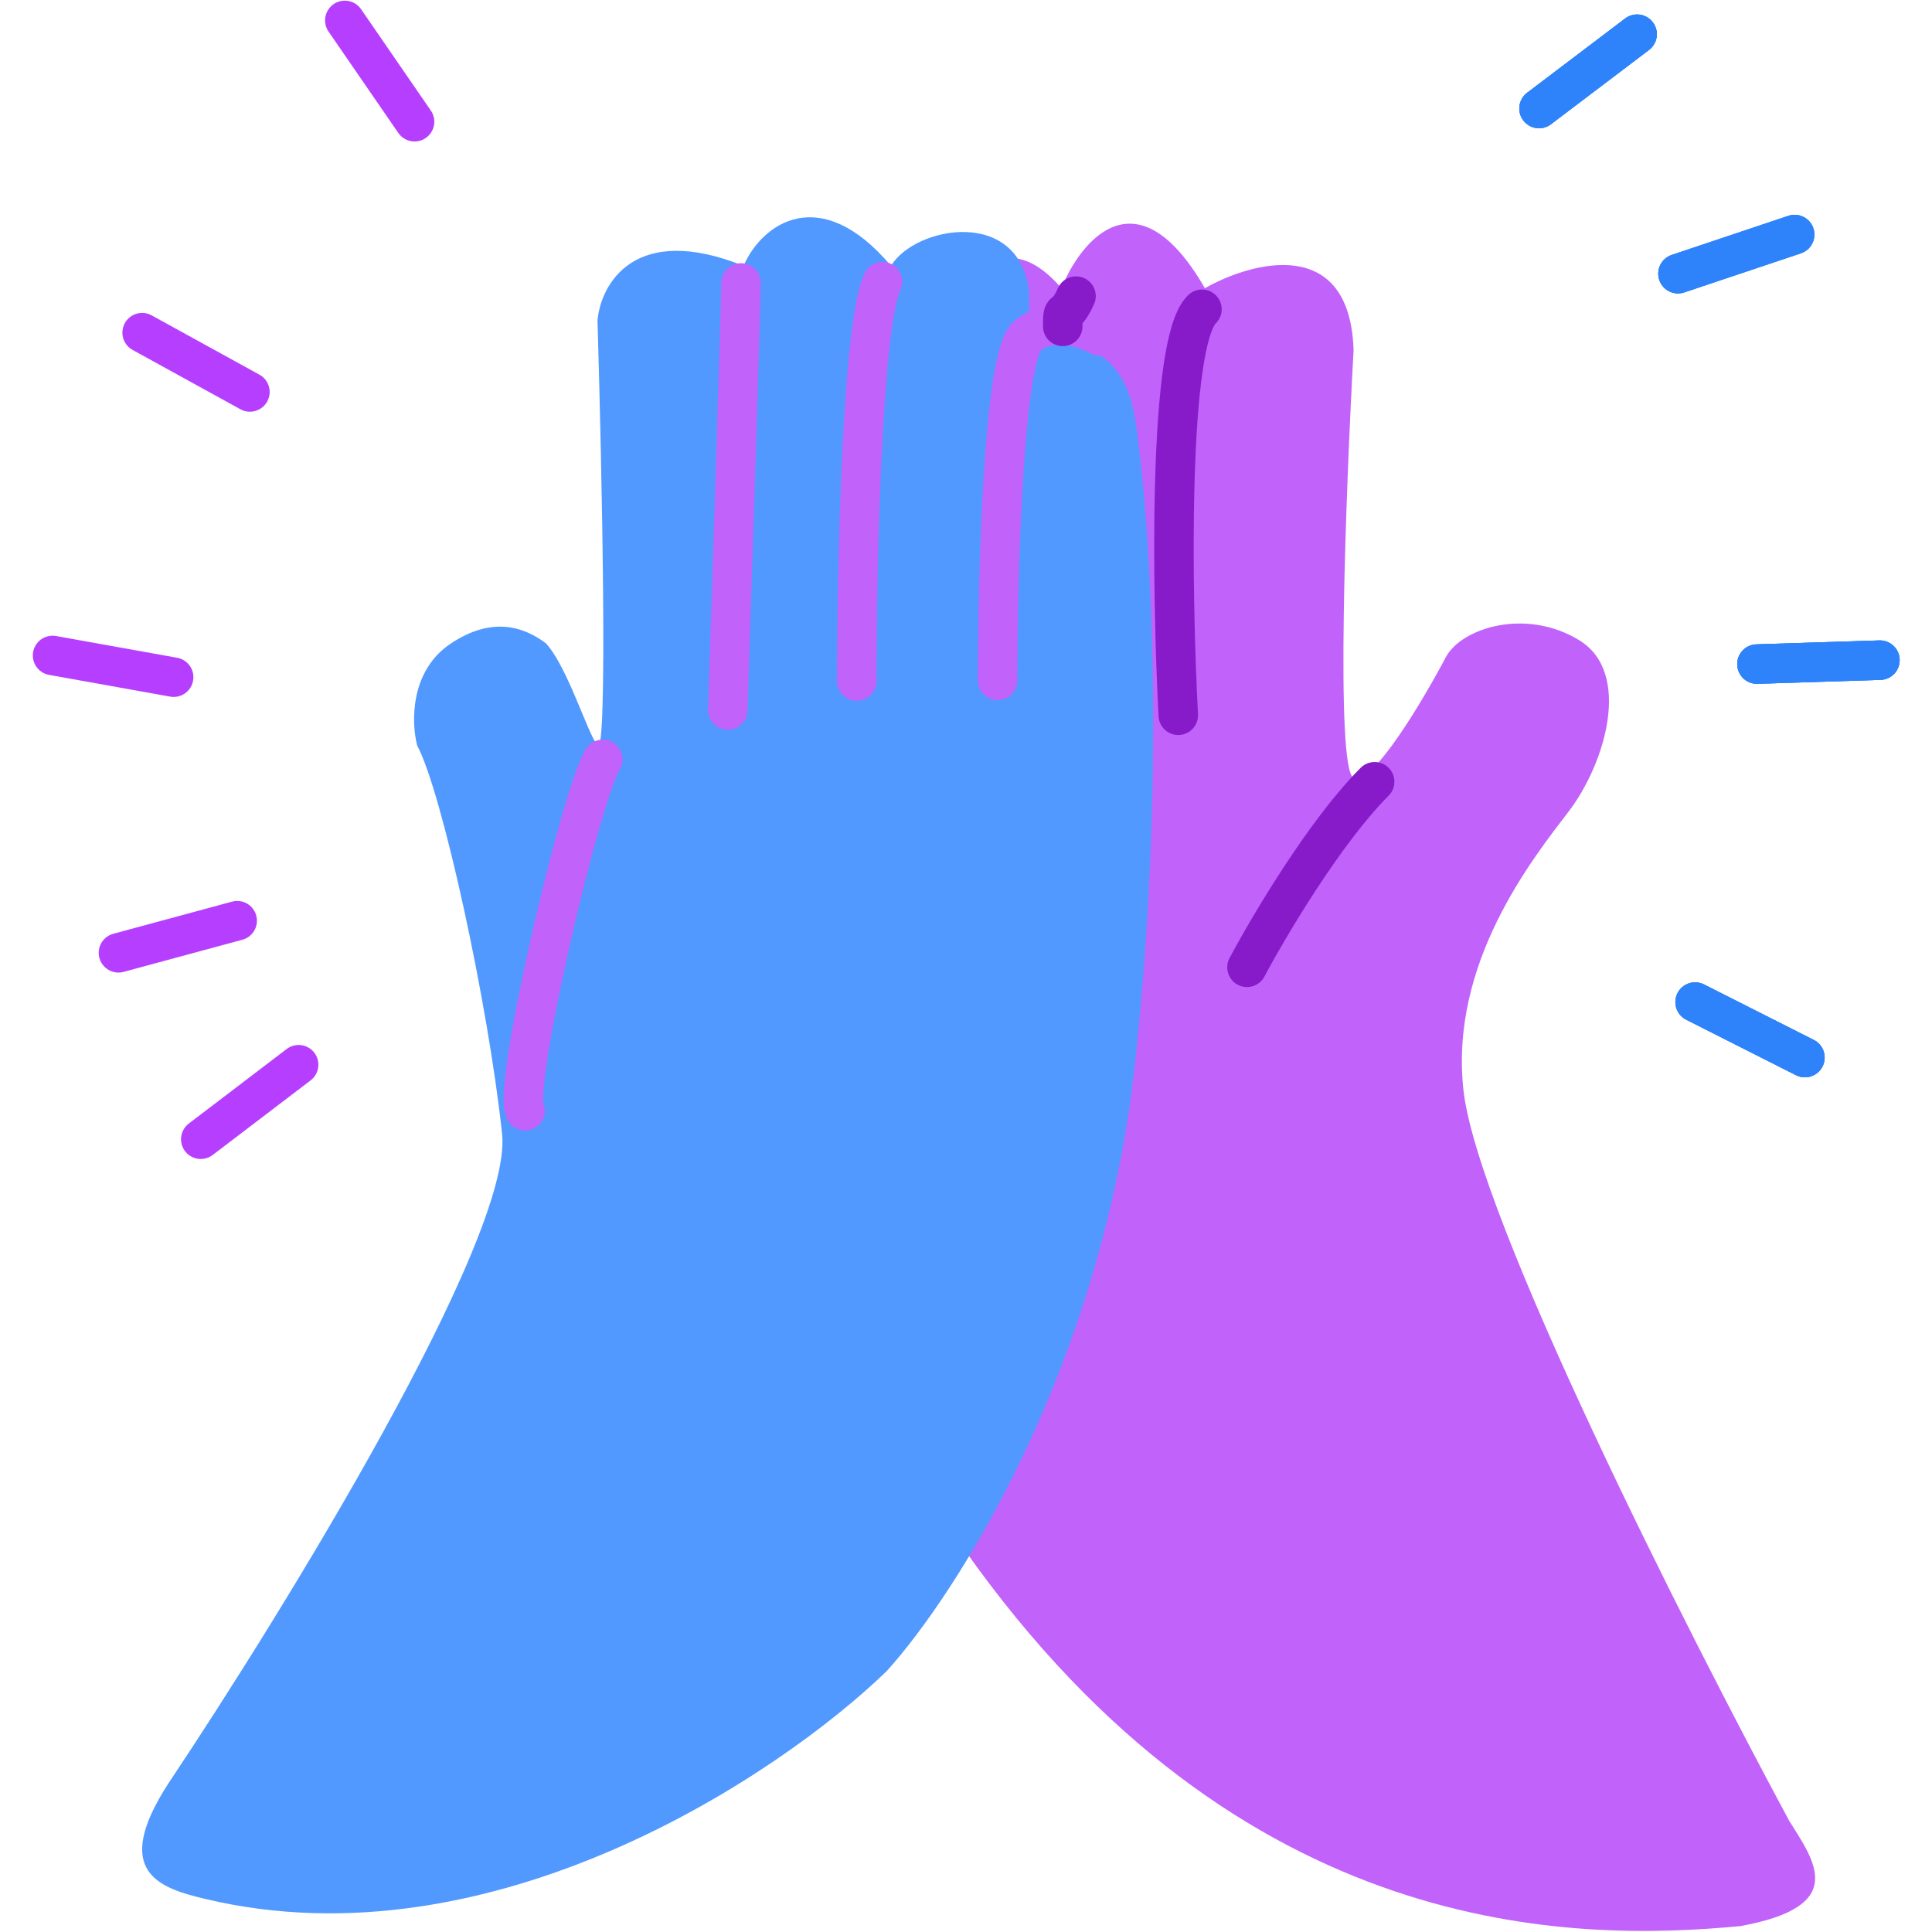 <svg xmlns:xlink="http://www.w3.org/1999/xlink" data-v-3bba39cb="" width="117" height="117" viewBox="0 0 1420 1468" fill="none" xmlns="http://www.w3.org/2000/svg"><path data-v-3bba39cb="" d="M891.5 219C840.3 130.2 797.5 182 782.5 219C732.9 161.4 699.5 226.333 689 266L708.5 1177C918.9 1475.8 1172 1475.5 1298.5 1463.5C1380.5 1448.5 1355 1414.67 1335.5 1383.5C1257.5 1238.83 1098.8 925.3 1088 828.5C1077.2 731.7 1140.5 652.5 1168 616.5C1195.5 580.5 1216.4 511.3 1176 486.5C1135.6 461.7 1086.37 477 1074.5 499.5C1057 532.667 1018.5 597.4 1004.5 591C990.5 584.6 998.667 371.667 1004.5 266C1001.7 178.8 928 198.333 891.5 219Z" fill="#C162FB"></path> <path data-v-3bba39cb="" d="M357.5 861.499C365.9 940.299 192 1223.33 104 1355C59.919 1423 97.5 1434.68 132.5 1443C349.7 1494.6 567.667 1349.16 649.5 1270C702.167 1212.16 813.7 1038.6 838.5 806.998C863.3 575.398 848.834 384.831 838.5 318.498C829.232 258.998 785.667 257.331 758 258.998V222.998C751.6 156.998 671.5 171.5 653 202C599 138 554.667 170.165 541 201.998C458.2 168.798 432.5 215.832 430 243.498C433.334 355.498 438 576.899 430 566.499C422 556.099 407.5 507.498 391 488.999C374 475.998 349.7 468.199 318.5 488.999C287.3 509.799 288.5 549.332 293 566.499C312 601.998 347 762.999 357.5 861.499Z" fill="#5199FF"></path> <path data-v-3bba39cb="" d="M238 15.5L291 92.5" stroke="#B63FFF" stroke-width="30px" stroke-linecap="round" fill="none"></path> <path data-v-3bba39cb="" d="M1219.92 26L1145.41 82.449" stroke="#2E83FB" stroke-width="30px" stroke-linecap="round" fill="none"></path> <path data-v-3bba39cb="" d="M1219.92 26L1145.41 82.449" stroke="#2E83FB" stroke-width="30px" stroke-linecap="round" fill="none"></path> <path data-v-3bba39cb="" d="M1219.92 26L1145.41 82.449" stroke="#2E83FB" stroke-width="30px" stroke-linecap="round" fill="none"></path> <path data-v-3bba39cb="" d="M1339.63 178.233L1251 207.945" stroke="#2E83FB" stroke-width="30px" stroke-linecap="round" fill="none"></path> <path data-v-3bba39cb="" d="M1339.63 178.233L1251 207.945" stroke="#2E83FB" stroke-width="30px" stroke-linecap="round" fill="none"></path> <path data-v-3bba39cb="" d="M1339.63 178.233L1251 207.945" stroke="#2E83FB" stroke-width="30px" stroke-linecap="round" fill="none"></path> <path data-v-3bba39cb="" d="M1404.43 501.611L1311 504.594" stroke="#2E83FB" stroke-width="30px" stroke-linecap="round" fill="none"></path> <path data-v-3bba39cb="" d="M1404.43 501.611L1311 504.594" stroke="#2E83FB" stroke-width="30px" stroke-linecap="round" fill="none"></path> <path data-v-3bba39cb="" d="M1404.43 501.611L1311 504.594" stroke="#2E83FB" stroke-width="30px" stroke-linecap="round" fill="none"></path> <path data-v-3bba39cb="" d="M1347.43 803.571L1264 761.414" stroke="#2E83FB" stroke-width="30px" stroke-linecap="round" fill="none"></path> <path data-v-3bba39cb="" d="M1347.43 803.571L1264 761.414" stroke="#2E83FB" stroke-width="30px" stroke-linecap="round" fill="none"></path> <path data-v-3bba39cb="" d="M1347.43 803.571L1264 761.414" stroke="#2E83FB" stroke-width="30px" stroke-linecap="round" fill="none"></path> <path data-v-3bba39cb="" d="M84 252.761L165.896 297.828" stroke="#B63FFF" stroke-width="30px" stroke-linecap="round" fill="none"></path> <path data-v-3bba39cb="" d="M15.944 498.037L107.951 514.551" stroke="#B63FFF" stroke-width="30px" stroke-linecap="round" fill="none"></path> <path data-v-3bba39cb="" d="M66 723.992L156.231 699.572" stroke="#B63FFF" stroke-width="30px" stroke-linecap="round" fill="none"></path> <path data-v-3bba39cb="" d="M128.549 865.642L202.911 809" stroke="#B63FFF" stroke-width="30px" stroke-linecap="round" fill="none"></path> <path data-v-3bba39cb="" d="M433.999 577C418 601.5 364.666 827.499 374.999 843.999" stroke="#C162FB" stroke-width="30px" stroke-linecap="round" fill="none"></path> <path data-v-3bba39cb="" d="M539 215C539 230.6 532.333 437.833 529 539.5" stroke="#C162FB" stroke-width="30px" stroke-linecap="round" fill="none"></path> <path data-v-3bba39cb="" d="M646.5 214C630.9 247.6 627 430.333 627 517.5" stroke="#C162FB" stroke-width="30px" stroke-linecap="round" fill="none"></path> <path data-v-3bba39cb="" d="M812 255.437C800.907 249.07 774.248 240.157 756.36 255.437C738.472 270.717 734 436.179 734 517" stroke="#C162FB" stroke-width="30px" stroke-linecap="round" fill="none"></path> <path data-v-3bba39cb="" d="M793.601 225C784.478 245.162 783.5 230.332 783.5 248" stroke="#871BC9" stroke-width="30px" stroke-linecap="round" fill="none"></path> <path data-v-3bba39cb="" d="M889.289 235C863.289 259.8 866.456 451 871.289 543.5" stroke="#871BC9" stroke-width="30px" stroke-linecap="round" fill="none"></path> <path data-v-3bba39cb="" d="M1020.5 594C982.9 631.6 940.167 703.667 923.5 735" stroke="#871BC9" stroke-width="30px" stroke-linecap="round" fill="none"></path></svg>